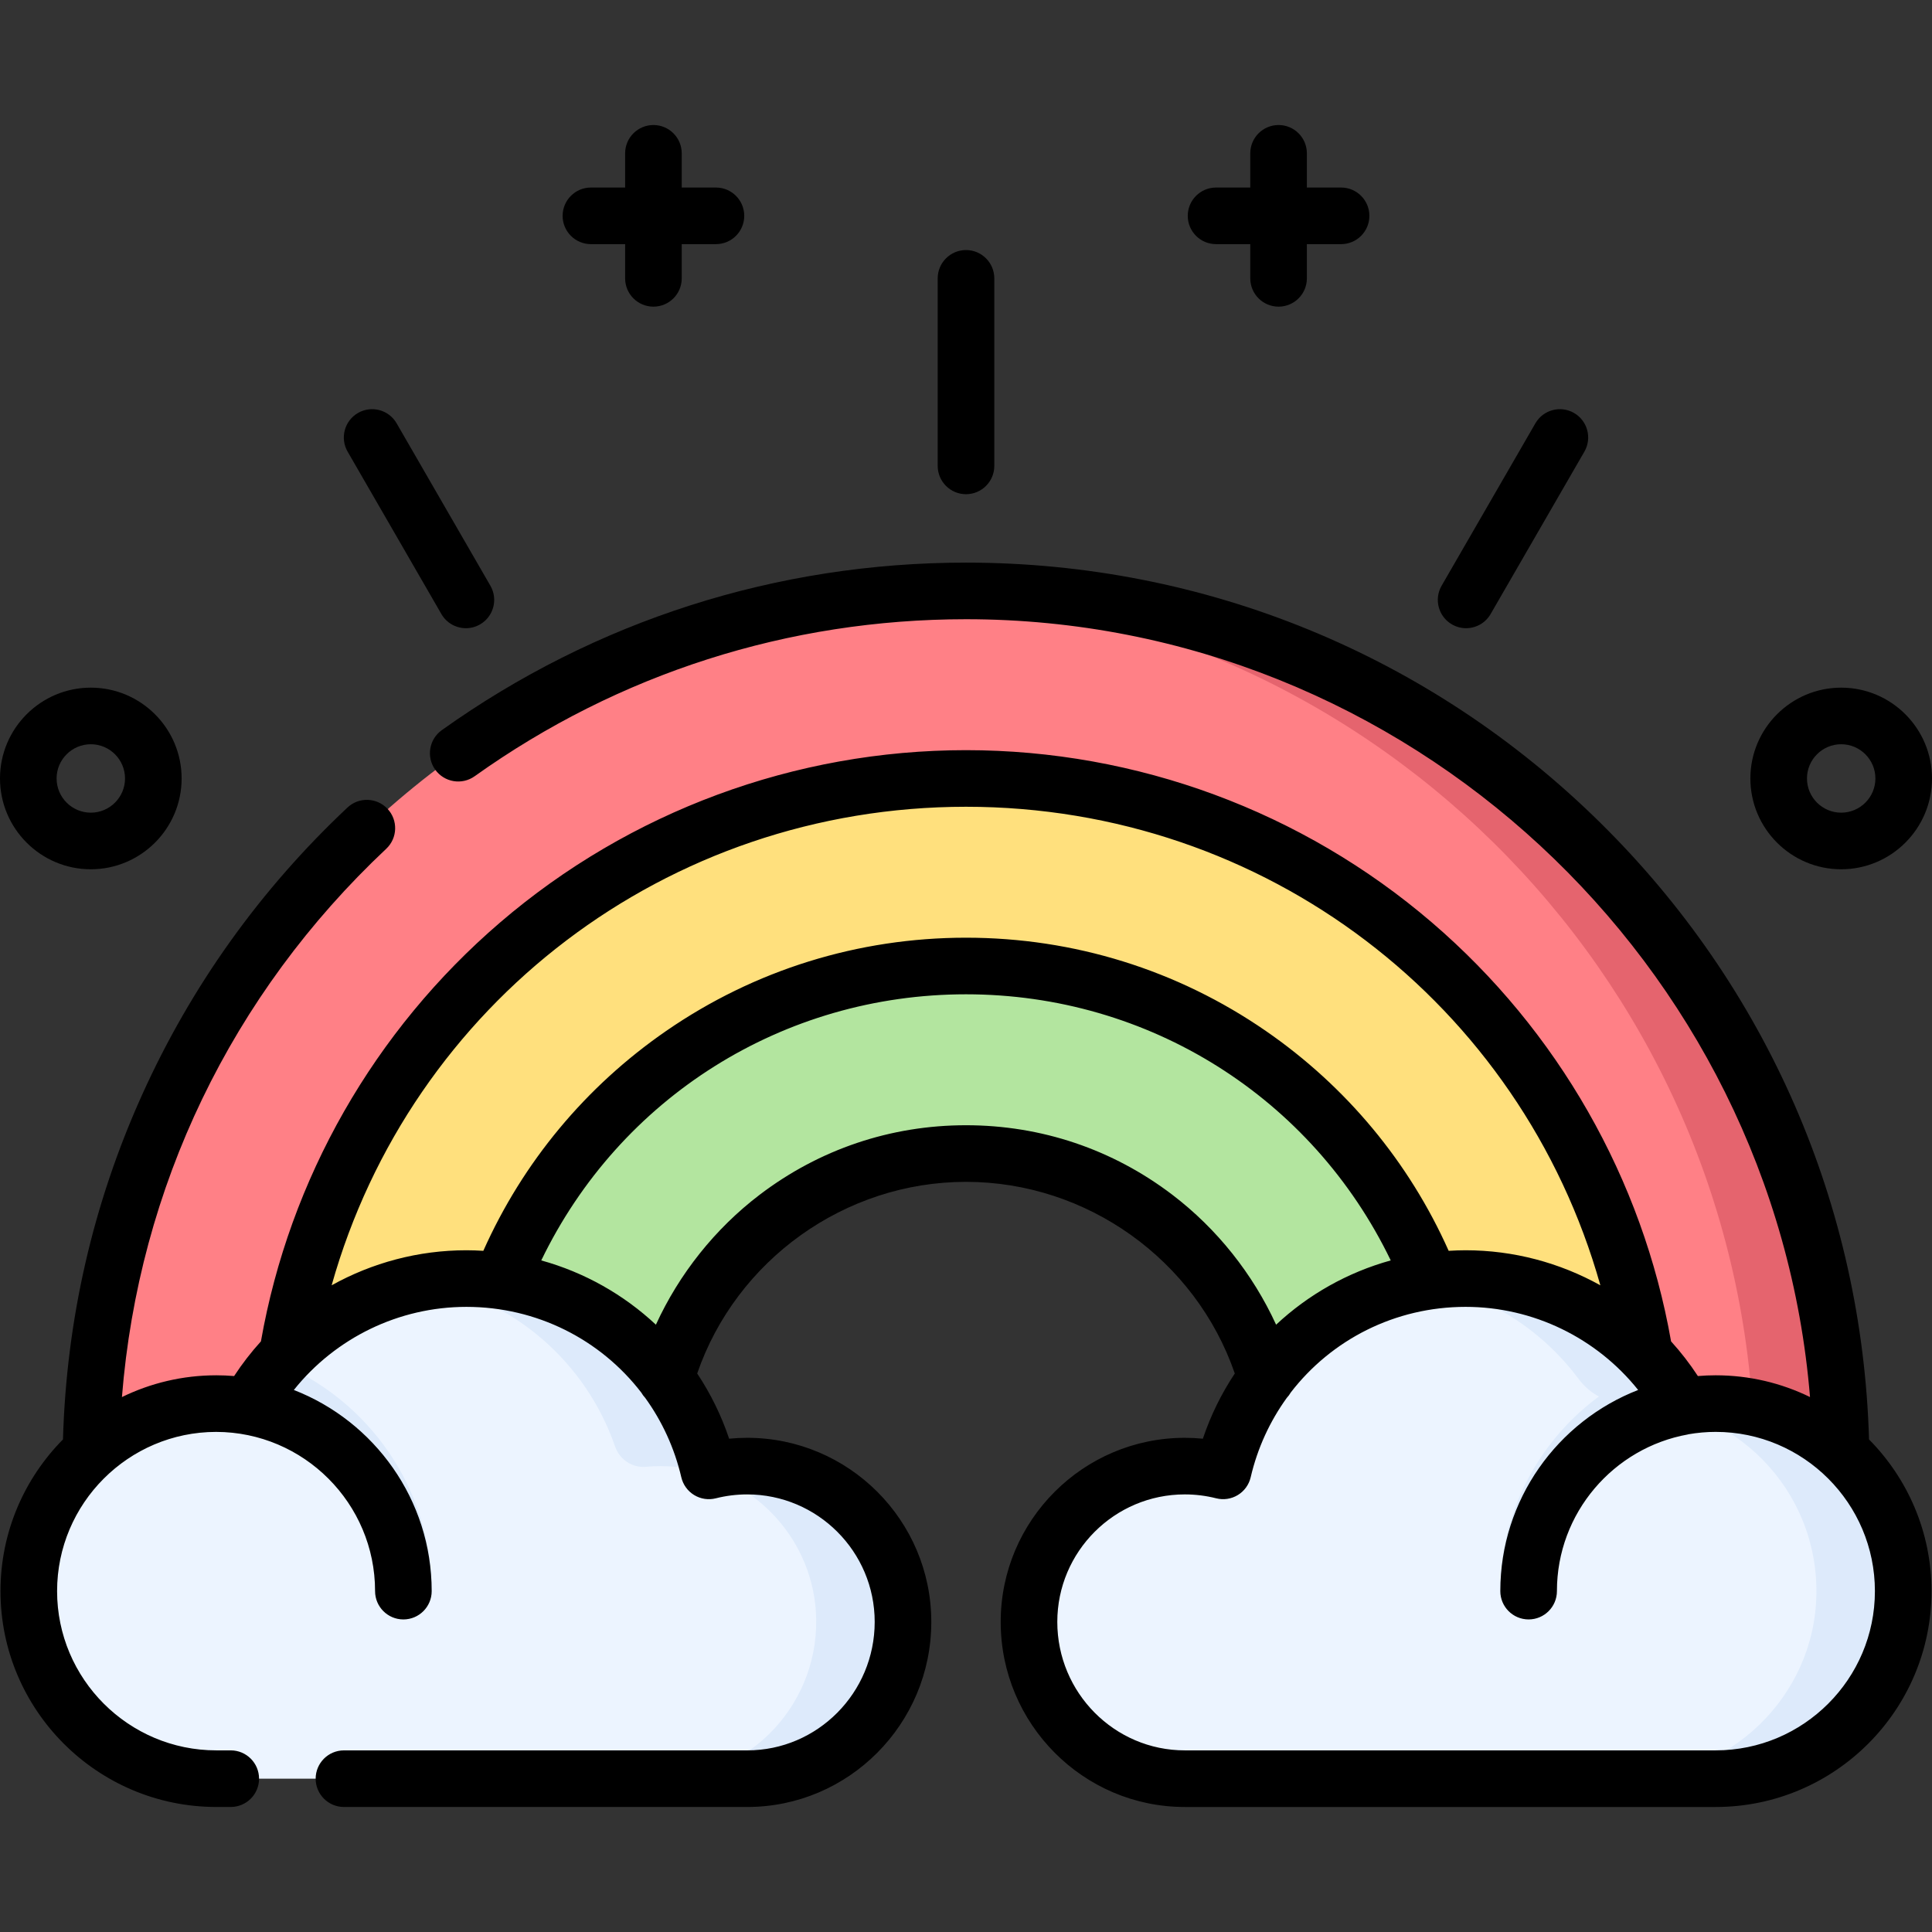 <svg id="Capa_1" enable-background="new 0 0 512 512" height="512" viewBox="0 0 512 512" width="512" xmlns="http://www.w3.org/2000/svg"><rect x="0" y="0" width="512" height="512" fill="#333333" stroke="none"/><g><g><g><path d="m451.5 365.607c-15.357-94.118-97.04-165.951-195.5-165.951-98.461 0-180.144 71.834-195.5 165.954v10.39h88.602v-42.034c16.925-42.454 58.408-72.456 106.898-72.456 48.491 0 89.975 30.003 106.9 72.458v42.032h88.6z" fill="#ffe07d"/><path d="m487.902 384.71c-2.041-126.33-105.086-228.11-231.902-228.11-126.826 0-229.876 101.795-231.903 228.138h52.056v-25.772c14.127-86.583 89.27-152.666 179.847-152.666s165.719 66.081 179.846 152.664v25.774z" fill="#ff8086"/><path d="m256 156.6c-3.851 0-7.679.098-11.484.283 121.496 5.925 218.438 105.334 220.417 227.827l-29.087.016v.012l52.056-.028c-2.041-126.33-105.086-228.11-231.902-228.11z" fill="#e5646e"/><path d="m379.159 339.479c-19.499-48.913-67.292-83.479-123.159-83.479-55.865 0-103.658 34.565-123.158 83.476v25.858h43.617c10.033-34.456 41.847-59.634 79.541-59.634 37.695 0 69.509 25.179 79.541 59.635h43.618z" fill="#b3e59f"/><path d="m313.983 471.367c-23.8 0-42.897-20.421-41.18-44.563 1.41-19.817 17.108-36.027 36.872-38.05 2.782-.285 5.513-.289 8.171-.041 3.628.339 6.974-1.953 8.161-5.398 8.925-25.883 33.482-44.481 62.397-44.481 21.694 0 40.935 10.471 52.965 26.631 3.067 4.12 7.852 6.537 12.988 6.504.105-.001.209-.001.314-.001 27.731 0 50.158 22.712 49.693 50.549-.455 27.251-23.256 48.851-50.511 48.851h-139.87z" fill="#ecf4ff"/><path d="m198.017 471.367c23.8 0 42.897-20.421 41.18-44.563-1.41-19.817-17.108-36.027-36.872-38.05-2.782-.285-5.513-.289-8.171-.041-3.628.339-6.974-1.953-8.161-5.398-8.925-25.883-33.482-44.481-62.397-44.481-21.694 0-40.935 10.471-52.965 26.631-3.067 4.12-7.852 6.537-12.988 6.504-.105-.001-.209-.001-.314-.001-27.731 0-50.158 22.712-49.693 50.549.455 27.251 23.256 48.851 50.511 48.851h139.87z" fill="#ecf4ff"/><g fill="#ddeafb"><path d="m239.197 426.804c-1.41-19.817-17.108-36.027-36.872-38.05-2.782-.285-5.513-.289-8.171-.041-3.628.339-6.974-1.953-8.161-5.398-8.925-25.883-33.482-44.481-62.397-44.481-3.93 0-7.778.348-11.519 1.007 23.798 4.177 43.2 21.098 50.916 43.474 1.188 3.445 4.533 5.737 8.161 5.398 2.658-.248 5.389-.243 8.171.041 19.764 2.023 35.462 18.233 36.872 38.05 1.717 24.142-17.379 44.563-41.18 44.563h23c23.8 0 42.897-20.421 41.18-44.563z"/><path d="m454.671 371.967c-.105 0-.209 0-.314.001-5.136.034-9.921-2.384-12.988-6.504-12.03-16.159-31.271-26.631-52.965-26.631-3.918 0-7.751.353-11.481 1.007 16.908 2.978 31.595 12.392 41.445 25.624 3.067 4.12 7.852 6.537 12.988 6.504.104-.001.209-.001.314-.001 27.731 0 50.158 22.712 49.693 50.549-.455 27.251-23.256 48.851-50.511 48.851h23c27.254 0 50.056-21.6 50.511-48.851.465-27.838-21.961-50.549-49.692-50.549z"/><path d="m462.295 372.548c-2.486-.383-5.032-.582-7.625-.582-.105 0-.209 0-.314.001-5.136.034-9.921-2.384-12.988-6.504-.904-1.214-1.853-2.391-2.836-3.539-23.924 9.305-40.933 32.567-40.933 59.741 0 4.142 3.358 7.5 7.5 7.5s7.5-3.358 7.5-7.5c0-27.067 22.021-49.087 49.087-49.087.207.001.408-.013.609-.03z"/><path d="m99.4 421.667c0 4.142 3.358 7.5 7.5 7.5s7.5-3.358 7.5-7.5c0-27.195-16.689-50.558-40.359-60.407-1.191 1.354-2.33 2.755-3.409 4.205-3.067 4.12-7.852 6.537-12.988 6.504-.104-.001-.209-.001-.314-.001-.001 0-.002 0-.003 0 23.84 3.98 42.073 24.745 42.073 49.699z"/></g></g></g><g><path d="m424.004 217.938c-45.07-44.391-104.736-68.838-168.004-68.838-50.175 0-98.214 15.354-138.922 44.401-3.371 2.406-4.155 7.089-1.748 10.461 2.406 3.372 7.089 4.155 10.461 1.748 38.15-27.221 83.176-41.61 130.209-41.61 116.86 0 214.268 91.201 223.672 206.131-7.558-3.689-16.041-5.765-25.002-5.765-1.56 0-3.135.067-4.715.2-2.137-3.27-4.517-6.338-7.104-9.188-7.569-43.032-30.006-82.38-63.376-111.007-34.331-29.451-78.182-45.671-123.475-45.671s-89.145 16.22-123.476 45.672c-33.37 28.627-55.807 67.974-63.375 111.006-2.587 2.851-4.967 5.919-7.104 9.189-1.58-.133-3.156-.2-4.715-.2-8.967 0-17.455 2.079-25.017 5.772 4.437-55.565 28.974-106.716 70.043-145.303 3.019-2.836 3.167-7.583.33-10.602s-7.583-3.167-10.602-.33c-23.123 21.725-41.438 47.345-54.435 76.148-13.01 28.832-20.043 59.537-20.961 91.31-10.229 10.34-16.559 24.544-16.559 40.203 0 31.54 25.66 57.2 57.2 57.2h3.823c4.142 0 7.5-3.358 7.5-7.5s-3.358-7.5-7.5-7.5h-3.822c-23.269 0-42.2-18.931-42.2-42.2 0-23.247 18.896-42.163 42.135-42.198 23.239.035 42.135 18.951 42.135 42.198 0 4.142 3.358 7.5 7.5 7.5s7.5-3.358 7.5-7.5c0-24.251-15.179-45.003-36.528-53.309 11.006-13.773 27.791-22.024 45.724-22.024 18.704 0 35.574 8.7 46.351 22.711.289.507.639.978 1.04 1.407 4.443 6.152 7.751 13.251 9.57 21.048.457 1.961 1.684 3.655 3.403 4.703 1.72 1.047 3.788 1.359 5.74.865 2.71-.686 5.508-1.034 8.316-1.034 18.63 0 33.787 15.157 33.787 33.788 0 18.773-15.157 34.046-33.787 34.046h-106.863c-4.142 0-7.5 3.358-7.5 7.5s3.358 7.5 7.5 7.5h106.863c26.901 0 48.787-22.002 48.787-49.046 0-26.901-21.886-48.788-48.787-48.788-1.6 0-3.198.079-4.788.234-2.085-6.212-4.954-12.001-8.464-17.284 10.374-30.073 39.154-50.782 71.236-50.782s60.862 20.709 71.234 50.783c-3.51 5.283-6.378 11.072-8.464 17.284-1.589-.156-3.188-.234-4.788-.234-26.901 0-48.787 21.886-48.787 48.788 0 27.044 21.886 49.046 48.787 49.046h140.688c31.54 0 57.2-25.66 57.2-57.2 0-15.658-6.329-29.863-16.557-40.202-1.793-61.951-27.032-119.919-71.309-163.527zm-300.408 113.395c-12.712 0-24.961 3.305-35.709 9.286 20.995-74.559 88.798-126.819 168.113-126.819s147.118 52.261 168.113 126.82c-10.748-5.981-22.998-9.286-35.71-9.286-1.508 0-3.003.059-4.49.148-10.472-23.479-27.123-43.54-48.435-58.256-23.425-16.176-50.908-24.726-79.478-24.726-28.569 0-56.052 8.55-79.477 24.725-21.312 14.717-37.964 34.778-48.436 58.257-1.488-.089-2.983-.149-4.491-.149zm187.093-14.703c-15.83-12.057-34.741-18.43-54.689-18.43s-38.858 6.373-54.688 18.429c-11.844 9.021-21.322 20.972-27.493 34.429-8.521-7.966-18.908-13.855-30.379-17.034 20.817-43.123 64.069-70.524 112.56-70.524s91.743 27.401 112.56 70.524c-11.471 3.179-21.858 9.068-30.379 17.034-6.172-13.456-15.649-25.407-27.492-34.428zm143.981 147.237h-140.687c-18.63 0-33.787-15.273-33.787-34.046 0-18.63 15.157-33.788 33.787-33.788 2.808 0 5.605.348 8.316 1.034 1.952.494 4.021.181 5.74-.865 1.72-1.047 2.946-2.742 3.403-4.703 1.817-7.791 5.122-14.887 9.561-21.035.408-.435.763-.913 1.056-1.428 10.778-14.006 27.644-22.702 46.344-22.702 17.932 0 34.717 8.251 45.724 22.024-21.348 8.306-36.527 29.059-36.527 53.309 0 4.142 3.358 7.5 7.5 7.5s7.5-3.358 7.5-7.5c0-20.728 15.026-38 34.755-41.529l.003-.026c2.454-.428 4.914-.645 7.312-.645 23.269 0 42.2 18.931 42.2 42.2.001 23.269-18.931 42.2-42.2 42.2z"/><path d="m256 130.967c4.142 0 7.5-3.358 7.5-7.5v-49.7c0-4.142-3.358-7.5-7.5-7.5s-7.5 3.358-7.5 7.5v49.7c.001 4.142 3.358 7.5 7.5 7.5z"/><path d="m116.972 162.729c1.389 2.406 3.91 3.751 6.502 3.751 1.272 0 2.562-.324 3.743-1.006 3.587-2.071 4.816-6.658 2.745-10.245l-24.85-43.042c-2.071-3.588-6.658-4.817-10.245-2.745-3.587 2.071-4.816 6.658-2.745 10.245z"/><path d="m384.783 165.474c1.181.682 2.471 1.006 3.743 1.006 2.592 0 5.113-1.345 6.502-3.752l24.851-43.041c2.071-3.587.842-8.174-2.745-10.245-3.587-2.072-8.174-.842-10.245 2.745l-24.851 43.041c-2.071 3.588-.842 8.175 2.745 10.246z"/><path d="m24.067 230.367c13.27 0 24.066-10.796 24.066-24.067s-10.796-24.066-24.066-24.066c-13.271-.001-24.067 10.795-24.067 24.066 0 13.27 10.796 24.067 24.067 24.067zm0-33.134c4.999 0 9.066 4.067 9.066 9.066s-4.067 9.067-9.066 9.067c-5 0-9.067-4.067-9.067-9.067 0-4.998 4.067-9.066 9.067-9.066z"/><path d="m487.933 230.367c13.27 0 24.067-10.796 24.067-24.067s-10.796-24.066-24.067-24.066c-13.27 0-24.066 10.796-24.066 24.066s10.796 24.067 24.066 24.067zm0-33.134c4.999 0 9.067 4.067 9.067 9.066s-4.067 9.067-9.067 9.067c-4.999 0-9.066-4.067-9.066-9.067 0-4.998 4.067-9.066 9.066-9.066z"/><path d="m156.6 64.7h9.066v9.066c0 4.142 3.358 7.5 7.5 7.5s7.5-3.358 7.5-7.5v-9.066h9.067c4.142 0 7.5-3.358 7.5-7.5s-3.358-7.5-7.5-7.5h-9.067v-9.067c0-4.142-3.358-7.5-7.5-7.5s-7.5 3.358-7.5 7.5v9.067h-9.066c-4.142 0-7.5 3.358-7.5 7.5s3.358 7.5 7.5 7.5z"/><path d="m322.267 64.7h9.067v9.066c0 4.142 3.358 7.5 7.5 7.5s7.5-3.358 7.5-7.5v-9.066h9.066c4.142 0 7.5-3.358 7.5-7.5s-3.358-7.5-7.5-7.5h-9.066v-9.067c0-4.142-3.358-7.5-7.5-7.5s-7.5 3.358-7.5 7.5v9.067h-9.067c-4.142 0-7.5 3.358-7.5 7.5s3.358 7.5 7.5 7.5z"/></g></g></svg>